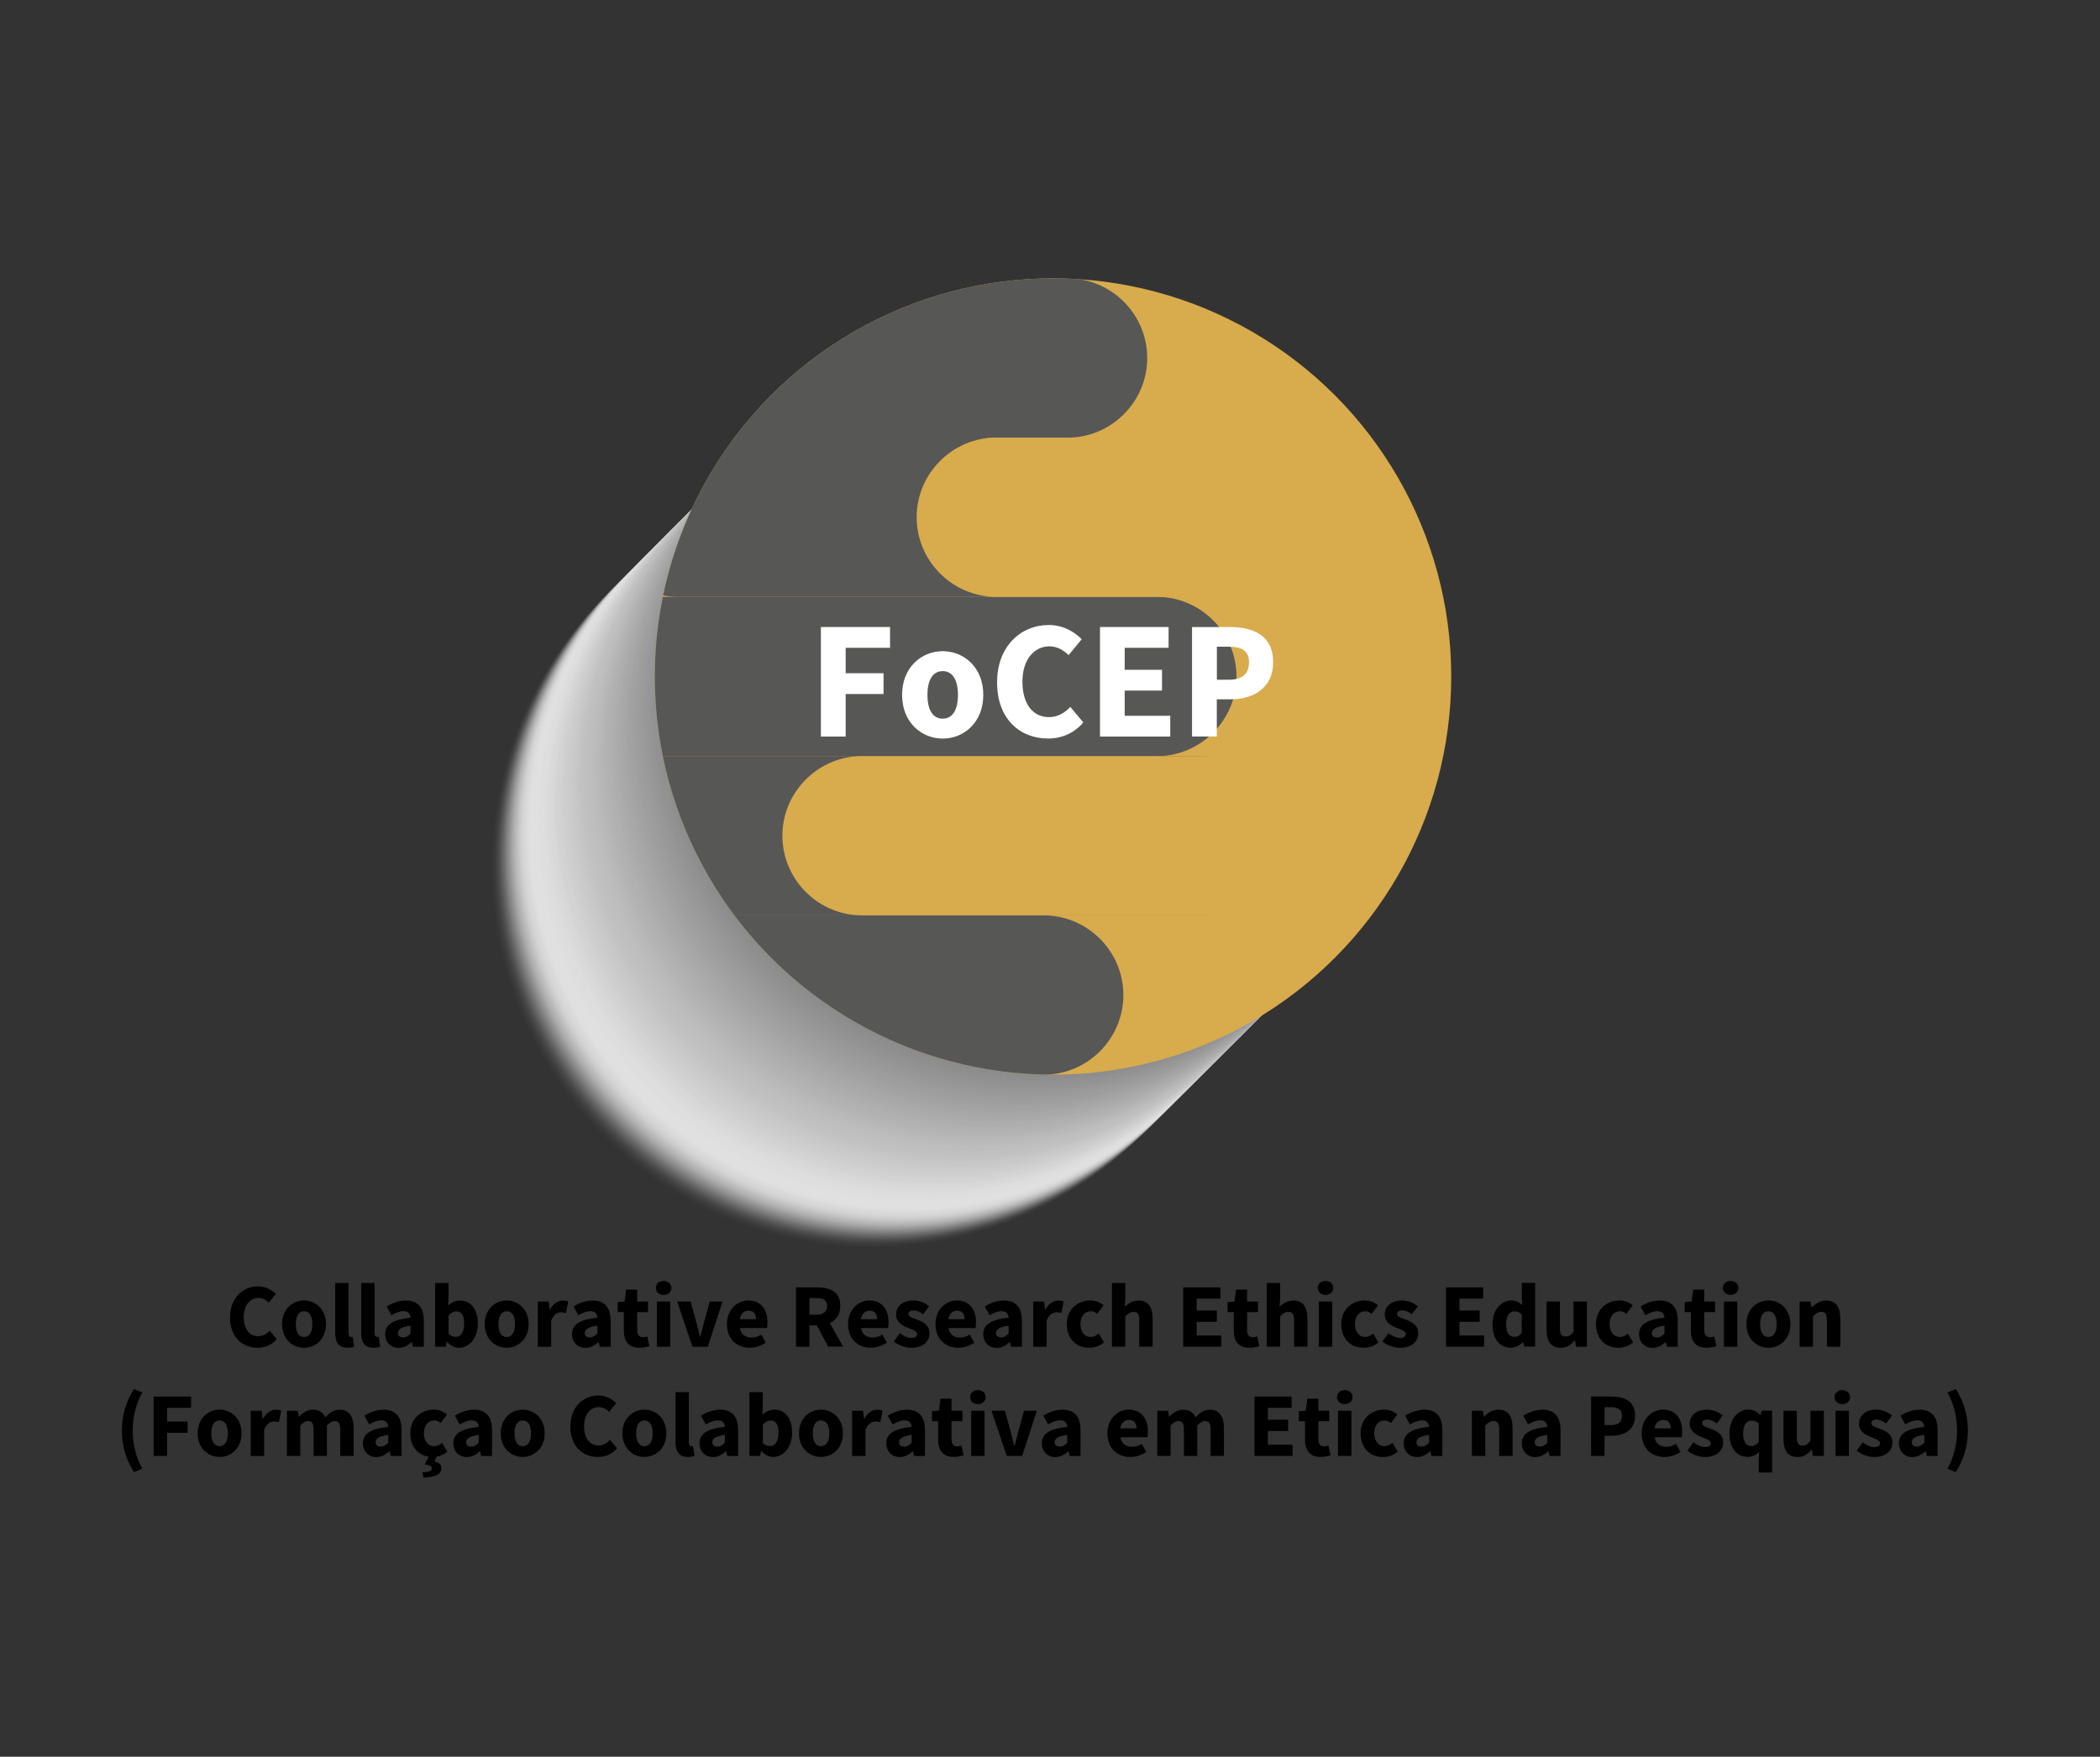 <?xml version="1.0" encoding="utf-8"?>
<!-- Generator: Adobe Illustrator 25.2.3, SVG Export Plug-In . SVG Version: 6.00 Build 0)  -->
<svg version="1.1" id="Layer_1" xmlns="http://www.w3.org/2000/svg" xmlns:xlink="http://www.w3.org/1999/xlink" x="0px" y="0px"
	 viewBox="0 0 300 251" style="enable-background:new 0 0 300 251;" xml:space="preserve">
<rect x="0" y="0" width="300" height="251" fill="#333333" stroke="none"/>
<style type="text/css">
	.st0{opacity:0;fill:#FFFFFF;}
	.st1{opacity:7.812500e-03;fill:#FEFEFE;}
	.st2{opacity:0.016;fill:#FDFDFD;}
	.st3{opacity:0.023;fill:#FCFCFC;}
	.st4{opacity:0.031;fill:#FBFBFB;}
	.st5{opacity:0.039;fill:#FAFAFA;}
	.st6{opacity:0.047;fill:#F9F9F9;}
	.st7{opacity:0.055;fill:#F8F8F8;}
	.st8{opacity:0.062;fill:#F7F7F7;}
	.st9{opacity:0.07;fill:#F6F6F6;}
	.st10{opacity:0.078;fill:#F5F5F5;}
	.st11{opacity:0.086;fill:#F4F4F4;}
	.st12{opacity:0.094;fill:#F3F3F3;}
	.st13{opacity:0.102;fill:#F2F2F2;}
	.st14{opacity:0.109;fill:#F1F1F1;}
	.st15{opacity:0.117;fill:#F0F0F0;}
	.st16{opacity:0.125;fill:#EFEFEF;}
	.st17{opacity:0.133;fill:#EEEEEE;}
	.st18{opacity:0.141;fill:#EDEDED;}
	.st19{opacity:0.148;fill:#ECECEC;}
	.st20{opacity:0.156;fill:#EBEBEB;}
	.st21{opacity:0.164;fill:#EAEAEA;}
	.st22{opacity:0.172;fill:#E9E9E9;}
	.st23{opacity:0.18;fill:#E8E8E8;}
	.st24{opacity:0.188;fill:#E7E7E7;}
	.st25{opacity:0.195;fill:#E6E6E6;}
	.st26{opacity:0.203;fill:#E5E5E5;}
	.st27{opacity:0.211;fill:#E4E4E4;}
	.st28{opacity:0.219;fill:#E3E3E3;}
	.st29{opacity:0.227;fill:#E2E2E2;}
	.st30{opacity:0.234;fill:#E1E1E1;}
	.st31{opacity:0.242;fill:#E0E0E0;}
	.st32{opacity:0.25;fill:#DFDFDF;}
	.st33{opacity:0.258;fill:#DEDEDE;}
	.st34{opacity:0.266;fill:#DDDDDD;}
	.st35{opacity:0.273;fill:#DCDCDC;}
	.st36{opacity:0.281;fill:#DBDBDB;}
	.st37{opacity:0.289;fill:#DADADA;}
	.st38{opacity:0.297;fill:#D9D9D9;}
	.st39{opacity:0.305;fill:#D8D8D8;}
	.st40{opacity:0.312;fill:#D7D7D7;}
	.st41{opacity:0.32;fill:#D6D6D6;}
	.st42{opacity:0.328;fill:#D5D5D5;}
	.st43{opacity:0.336;fill:#D4D4D4;}
	.st44{opacity:0.344;fill:#D3D3D3;}
	.st45{opacity:0.352;fill:#D2D2D2;}
	.st46{opacity:0.359;fill:#D1D1D1;}
	.st47{opacity:0.367;fill:#D0D0D0;}
	.st48{opacity:0.375;fill:#CFCFCF;}
	.st49{opacity:0.383;fill:#CECECE;}
	.st50{opacity:0.391;fill:#CDCDCD;}
	.st51{opacity:0.398;fill:#CCCCCC;}
	.st52{opacity:0.406;fill:#CBCBCB;}
	.st53{opacity:0.414;fill:#CACACA;}
	.st54{opacity:0.422;fill:#C9C9C9;}
	.st55{opacity:0.43;fill:#C8C8C8;}
	.st56{opacity:0.438;fill:#C7C7C7;}
	.st57{opacity:0.445;fill:#C6C6C6;}
	.st58{opacity:0.453;fill:#C5C5C5;}
	.st59{opacity:0.461;fill:#C4C4C4;}
	.st60{opacity:0.469;fill:#C3C3C3;}
	.st61{opacity:0.477;fill:#C2C2C2;}
	.st62{opacity:0.484;fill:#C1C1C1;}
	.st63{opacity:0.492;fill:#C0C0C0;}
	.st64{opacity:0.5;fill:#C0C0C0;}
	.st65{opacity:0.508;fill:#BFBFBF;}
	.st66{opacity:0.516;fill:#BEBEBE;}
	.st67{opacity:0.523;fill:#BDBDBD;}
	.st68{opacity:0.531;fill:#BCBCBC;}
	.st69{opacity:0.539;fill:#BBBBBB;}
	.st70{opacity:0.547;fill:#BABABA;}
	.st71{opacity:0.555;fill:#B9B9B9;}
	.st72{opacity:0.562;fill:#B8B8B8;}
	.st73{opacity:0.57;fill:#B7B7B7;}
	.st74{opacity:0.578;fill:#B6B6B6;}
	.st75{opacity:0.586;fill:#B5B5B5;}
	.st76{opacity:0.594;fill:#B4B4B4;}
	.st77{opacity:0.602;fill:#B3B3B3;}
	.st78{opacity:0.609;fill:#B2B2B2;}
	.st79{opacity:0.617;fill:#B1B1B1;}
	.st80{opacity:0.625;fill:#B0B0B0;}
	.st81{opacity:0.633;fill:#AFAFAF;}
	.st82{opacity:0.641;fill:#AEAEAE;}
	.st83{opacity:0.648;fill:#ADADAD;}
	.st84{opacity:0.656;fill:#ACACAC;}
	.st85{opacity:0.664;fill:#ABABAB;}
	.st86{opacity:0.672;fill:#AAAAAA;}
	.st87{opacity:0.68;fill:#A9A9A9;}
	.st88{opacity:0.688;fill:#A8A8A8;}
	.st89{opacity:0.695;fill:#A7A7A7;}
	.st90{opacity:0.703;fill:#A6A6A6;}
	.st91{opacity:0.711;fill:#A5A5A5;}
	.st92{opacity:0.719;fill:#A4A4A4;}
	.st93{opacity:0.727;fill:#A3A3A3;}
	.st94{opacity:0.734;fill:#A2A2A2;}
	.st95{opacity:0.742;fill:#A1A1A1;}
	.st96{opacity:0.75;fill:#A0A0A0;}
	.st97{opacity:0.758;fill:#9F9F9F;}
	.st98{opacity:0.766;fill:#9E9E9E;}
	.st99{opacity:0.773;fill:#9D9D9D;}
	.st100{opacity:0.781;fill:#9C9C9C;}
	.st101{opacity:0.789;fill:#9B9B9B;}
	.st102{opacity:0.797;fill:#9A9A9A;}
	.st103{opacity:0.805;fill:#999999;}
	.st104{opacity:0.812;fill:#989898;}
	.st105{opacity:0.82;fill:#979797;}
	.st106{opacity:0.828;fill:#969696;}
	.st107{opacity:0.836;fill:#959595;}
	.st108{opacity:0.844;fill:#949494;}
	.st109{opacity:0.852;fill:#939393;}
	.st110{opacity:0.859;fill:#929292;}
	.st111{opacity:0.867;fill:#919191;}
	.st112{opacity:0.875;fill:#909090;}
	.st113{opacity:0.883;fill:#8F8F8F;}
	.st114{opacity:0.891;fill:#8E8E8E;}
	.st115{opacity:0.898;fill:#8D8D8D;}
	.st116{opacity:0.906;fill:#8C8C8C;}
	.st117{opacity:0.914;fill:#8B8B8B;}
	.st118{opacity:0.922;fill:#8A8A8A;}
	.st119{opacity:0.93;fill:#898989;}
	.st120{opacity:0.938;fill:#888888;}
	.st121{opacity:0.945;fill:#878787;}
	.st122{opacity:0.953;fill:#868686;}
	.st123{opacity:0.961;fill:#858585;}
	.st124{opacity:0.969;fill:#848484;}
	.st125{opacity:0.977;fill:#838383;}
	.st126{opacity:0.984;fill:#828282;}
	.st127{opacity:0.992;fill:#818181;}
	.st128{fill:#808080;}
	.st129{clip-path:url(#SVGID_2_);fill:#575756;}
	.st130{fill:#33A9AC;}
	.st131{fill:#FFFFFF;}
	.st132{clip-path:url(#SVGID_4_);fill:#575756;}
	.st133{clip-path:url(#SVGID_6_);fill:#575756;}
	.st134{fill:#FFA646;}
	.st135{clip-path:url(#SVGID_8_);fill:#575756;}
	.st136{clip-path:url(#SVGID_10_);fill:#575756;}
	.st137{fill:#F86041;}
	.st138{clip-path:url(#SVGID_12_);fill:#575756;}
	.st139{fill:#982062;}
	.st140{clip-path:url(#SVGID_14_);fill:#575756;}
	.st141{fill:#343779;}
	.st142{clip-path:url(#SVGID_16_);fill:#575756;}
	.st143{fill:#0B75E0;}
	.st144{opacity:0.5;fill:#FFFFFF;}
	.st145{clip-path:url(#SVGID_18_);fill:#FFFFFF;}
	.st146{clip-path:url(#SVGID_20_);fill:#575756;}
	.st147{clip-path:url(#SVGID_22_);fill:#575756;}
	.st148{clip-path:url(#SVGID_24_);fill:#575756;}
	.st149{fill:#9EBB5F;}
	.st150{clip-path:url(#SVGID_26_);fill:#575756;}
	.st151{fill:#D8AB4C;}
	.st152{clip-path:url(#SVGID_28_);fill:#575756;}
	.st153{fill:#93278F;}
</style>
<g>
	<g>
		<path d="M32.86,188.23c0-2.81,1.86-4.44,4-4.44c1.1,0,1.98,0.52,2.55,1.1l-1.01,1.23c-0.43-0.4-0.88-0.67-1.5-0.67
			c-1.16,0-2.08,1.02-2.08,2.72c0,1.74,0.81,2.75,2.05,2.75c0.7,0,1.24-0.34,1.66-0.79l1.01,1.2c-0.7,0.82-1.64,1.24-2.74,1.24
			C34.65,192.57,32.86,191.08,32.86,188.23z"/>
		<path d="M40.29,189.19c0-2.14,1.51-3.38,3.14-3.38s3.14,1.24,3.14,3.38c0,2.14-1.51,3.38-3.14,3.38S40.29,191.33,40.29,189.19z
			 M44.62,189.19c0-1.12-0.39-1.84-1.18-1.84s-1.18,0.72-1.18,1.84s0.39,1.84,1.18,1.84S44.62,190.31,44.62,189.19z"/>
		<path d="M47.88,190.41v-7.1h1.91v7.18c0,0.41,0.19,0.54,0.35,0.54c0.07,0,0.13,0,0.23-0.03l0.23,1.41
			c-0.21,0.09-0.52,0.16-0.96,0.16C48.33,192.57,47.88,191.72,47.88,190.41z"/>
		<path d="M51.6,190.41v-7.1h1.91v7.18c0,0.41,0.19,0.54,0.35,0.54c0.07,0,0.13,0,0.23-0.03l0.23,1.41
			c-0.21,0.09-0.52,0.16-0.96,0.16C52.05,192.57,51.6,191.72,51.6,190.41z"/>
		<path d="M55.02,190.63c0-1.36,1.08-2.09,3.63-2.36c-0.04-0.56-0.32-0.93-1.02-0.93c-0.54,0-1.08,0.23-1.71,0.58l-0.68-1.25
			c0.82-0.5,1.74-0.85,2.75-0.85c1.65,0,2.56,0.94,2.56,2.92v3.69h-1.56l-0.14-0.66h-0.05c-0.54,0.48-1.15,0.82-1.88,0.82
			C55.77,192.57,55.02,191.71,55.02,190.63z M58.65,190.54v-1.13c-1.36,0.18-1.8,0.57-1.8,1.06c0,0.42,0.29,0.62,0.74,0.62
			C58.02,191.09,58.31,190.88,58.65,190.54z"/>
		<path d="M63.87,191.73h-0.05l-0.16,0.69h-1.5v-9.11h1.91v2.23l-0.05,0.99c0.49-0.44,1.1-0.71,1.71-0.71
			c1.56,0,2.53,1.29,2.53,3.27c0,2.22-1.32,3.49-2.71,3.49C64.98,192.57,64.38,192.28,63.87,191.73z M66.31,189.11
			c0-1.16-0.36-1.74-1.12-1.74c-0.39,0-0.74,0.18-1.11,0.58v2.65c0.34,0.3,0.71,0.41,1.03,0.41
			C65.78,191.01,66.31,190.45,66.31,189.11z"/>
		<path d="M69.24,189.19c0-2.14,1.51-3.38,3.14-3.38c1.63,0,3.14,1.24,3.14,3.38c0,2.14-1.51,3.38-3.14,3.38
			C70.75,192.57,69.24,191.33,69.24,189.19z M73.57,189.19c0-1.12-0.39-1.84-1.18-1.84c-0.79,0-1.18,0.72-1.18,1.84
			s0.39,1.84,1.18,1.84C73.18,191.03,73.57,190.31,73.57,189.19z"/>
		<path d="M76.83,185.97h1.56l0.14,1.13h0.05c0.47-0.86,1.17-1.28,1.83-1.28c0.37,0,0.58,0.05,0.77,0.13l-0.32,1.65
			c-0.23-0.06-0.42-0.1-0.7-0.1c-0.49,0-1.08,0.31-1.42,1.19v3.74h-1.91V185.97z"/>
		<path d="M81.71,190.63c0-1.36,1.08-2.09,3.63-2.36c-0.04-0.56-0.32-0.93-1.02-0.93c-0.54,0-1.08,0.23-1.71,0.58l-0.68-1.25
			c0.82-0.5,1.74-0.85,2.75-0.85c1.65,0,2.56,0.94,2.56,2.92v3.69h-1.56l-0.14-0.66h-0.05c-0.54,0.48-1.15,0.82-1.88,0.82
			C82.46,192.57,81.71,191.71,81.71,190.63z M85.34,190.54v-1.13c-1.36,0.18-1.8,0.57-1.8,1.06c0,0.42,0.29,0.62,0.74,0.62
			C84.71,191.09,85,190.88,85.34,190.54z"/>
		<path d="M89.12,190.07v-2.6h-0.88v-1.43l0.99-0.07l0.22-1.71h1.58v1.71h1.55v1.5h-1.55v2.58c0,0.73,0.33,1.02,0.83,1.02
			c0.21,0,0.44-0.06,0.61-0.12l0.3,1.39c-0.34,0.11-0.81,0.23-1.43,0.23C89.75,192.57,89.12,191.57,89.12,190.07z"/>
		<path d="M93.69,184.02c0-0.59,0.46-1,1.11-1c0.64,0,1.11,0.41,1.11,1c0,0.58-0.46,1-1.11,1C94.15,185.02,93.69,184.6,93.69,184.02
			z M93.84,185.97h1.91v6.45h-1.91V185.97z"/>
		<path d="M96.74,185.97h1.92l0.84,3.04c0.17,0.64,0.33,1.31,0.5,1.98h0.05c0.17-0.67,0.33-1.34,0.5-1.98l0.84-3.04h1.83l-2.1,6.45
			h-2.2L96.74,185.97z"/>
		<path d="M103.85,189.19c0-2.09,1.49-3.38,3.04-3.38c1.84,0,2.75,1.34,2.75,3.1c0,0.34-0.04,0.69-0.08,0.84h-3.86
			c0.17,0.94,0.81,1.36,1.67,1.36c0.49,0,0.93-0.15,1.39-0.42l0.63,1.15c-0.66,0.46-1.52,0.73-2.29,0.73
			C105.27,192.57,103.85,191.33,103.85,189.19z M108.01,188.49c0-0.71-0.31-1.22-1.07-1.22c-0.6,0-1.13,0.41-1.26,1.22H108.01z"/>
		<path d="M113.72,183.94h3.05c1.8,0,3.27,0.62,3.27,2.64c0,1.95-1.47,2.79-3.27,2.79h-1.14v3.05h-1.92V183.94z M116.61,187.85
			c1.01,0,1.55-0.43,1.55-1.26c0-0.84-0.54-1.12-1.55-1.12h-0.98v2.38H116.61z M116.42,188.86l1.33-1.23l2.7,4.78h-2.14
			L116.42,188.86z"/>
		<path d="M121.15,189.19c0-2.09,1.49-3.38,3.04-3.38c1.84,0,2.75,1.34,2.75,3.1c0,0.34-0.04,0.69-0.08,0.84H123
			c0.17,0.94,0.81,1.36,1.67,1.36c0.49,0,0.93-0.15,1.39-0.42l0.63,1.15c-0.66,0.46-1.52,0.73-2.29,0.73
			C122.58,192.57,121.15,191.33,121.15,189.19z M125.31,188.49c0-0.71-0.31-1.22-1.07-1.22c-0.6,0-1.13,0.41-1.26,1.22H125.31z"/>
		<path d="M127.69,191.67l0.86-1.19c0.58,0.44,1.12,0.68,1.66,0.68c0.57,0,0.81-0.22,0.81-0.55c0-0.42-0.64-0.62-1.3-0.88
			c-0.79-0.31-1.71-0.83-1.71-1.9c0-1.2,0.98-2.02,2.46-2.02c0.99,0,1.72,0.4,2.27,0.82l-0.86,1.15c-0.46-0.33-0.91-0.55-1.36-0.55
			c-0.49,0-0.74,0.19-0.74,0.52c0,0.41,0.6,0.57,1.27,0.81c0.82,0.3,1.74,0.76,1.74,1.94c0,1.17-0.92,2.08-2.65,2.08
			C129.32,192.57,128.34,192.2,127.69,191.67z"/>
		<path d="M133.64,189.19c0-2.09,1.49-3.38,3.04-3.38c1.84,0,2.75,1.34,2.75,3.1c0,0.34-0.04,0.69-0.08,0.84h-3.86
			c0.17,0.94,0.81,1.36,1.67,1.36c0.49,0,0.93-0.15,1.39-0.42l0.63,1.15c-0.66,0.46-1.52,0.73-2.29,0.73
			C135.07,192.57,133.64,191.33,133.64,189.19z M137.8,188.49c0-0.71-0.31-1.22-1.07-1.22c-0.6,0-1.12,0.41-1.25,1.22H137.8z"/>
		<path d="M140.46,190.63c0-1.36,1.08-2.09,3.63-2.36c-0.04-0.56-0.32-0.93-1.02-0.93c-0.54,0-1.08,0.23-1.71,0.58l-0.68-1.25
			c0.82-0.5,1.74-0.85,2.75-0.85c1.65,0,2.56,0.94,2.56,2.92v3.69h-1.56l-0.14-0.66h-0.05c-0.54,0.48-1.15,0.82-1.88,0.82
			C141.2,192.57,140.46,191.71,140.46,190.63z M144.09,190.54v-1.13c-1.36,0.18-1.8,0.57-1.8,1.06c0,0.42,0.29,0.62,0.74,0.62
			C143.46,191.09,143.75,190.88,144.09,190.54z"/>
		<path d="M147.6,185.97h1.56l0.14,1.13h0.05c0.47-0.86,1.17-1.28,1.83-1.28c0.37,0,0.58,0.05,0.77,0.13l-0.32,1.65
			c-0.23-0.06-0.42-0.1-0.7-0.1c-0.49,0-1.08,0.31-1.42,1.19v3.74h-1.91V185.97z"/>
		<path d="M152.4,189.19c0-2.14,1.58-3.38,3.36-3.38c0.79,0,1.4,0.28,1.88,0.69l-0.9,1.23c-0.31-0.26-0.57-0.38-0.88-0.38
			c-0.92,0-1.51,0.72-1.51,1.84s0.62,1.84,1.45,1.84c0.42,0,0.83-0.21,1.16-0.48l0.75,1.25c-0.63,0.55-1.43,0.77-2.13,0.77
			C153.79,192.57,152.4,191.33,152.4,189.19z"/>
		<path d="M158.85,183.31h1.91v2.23l-0.09,1.17c0.48-0.44,1.11-0.89,1.99-0.89c1.4,0,2,0.99,2,2.6v4h-1.91v-3.76
			c0-0.93-0.25-1.22-0.8-1.22c-0.48,0-0.77,0.22-1.19,0.63v4.35h-1.91V183.31z"/>
		<path d="M169.03,183.94h5.31v1.61h-3.39v1.7h2.89v1.61h-2.89v1.95h3.52v1.61h-5.44V183.94z"/>
		<path d="M176.25,190.07v-2.6h-0.88v-1.43l0.99-0.07l0.22-1.71h1.58v1.71h1.55v1.5h-1.55v2.58c0,0.73,0.33,1.02,0.83,1.02
			c0.21,0,0.44-0.06,0.61-0.12l0.3,1.39c-0.34,0.11-0.81,0.23-1.43,0.23C176.89,192.57,176.25,191.57,176.25,190.07z"/>
		<path d="M180.97,183.31h1.91v2.23l-0.09,1.17c0.48-0.44,1.11-0.89,1.99-0.89c1.4,0,2,0.99,2,2.6v4h-1.91v-3.76
			c0-0.93-0.25-1.22-0.8-1.22c-0.48,0-0.77,0.22-1.19,0.63v4.35h-1.91V183.31z"/>
		<path d="M188.25,184.02c0-0.59,0.47-1,1.11-1s1.11,0.41,1.11,1c0,0.58-0.47,1-1.11,1S188.25,184.6,188.25,184.02z M188.4,185.97
			h1.91v6.45h-1.91V185.97z"/>
		<path d="M191.61,189.19c0-2.14,1.58-3.38,3.36-3.38c0.79,0,1.4,0.28,1.88,0.69l-0.9,1.23c-0.31-0.26-0.57-0.38-0.88-0.38
			c-0.92,0-1.51,0.72-1.51,1.84s0.61,1.84,1.45,1.84c0.42,0,0.83-0.21,1.16-0.48l0.75,1.25c-0.63,0.55-1.43,0.77-2.13,0.77
			C193,192.57,191.61,191.33,191.61,189.19z"/>
		<path d="M197.49,191.67l0.86-1.19c0.58,0.44,1.12,0.68,1.66,0.68c0.57,0,0.82-0.22,0.82-0.55c0-0.42-0.64-0.62-1.3-0.88
			c-0.79-0.31-1.71-0.83-1.71-1.9c0-1.2,0.98-2.02,2.46-2.02c0.99,0,1.72,0.4,2.27,0.82l-0.86,1.15c-0.46-0.33-0.91-0.55-1.36-0.55
			c-0.49,0-0.74,0.19-0.74,0.52c0,0.41,0.6,0.57,1.27,0.81c0.82,0.3,1.74,0.76,1.74,1.94c0,1.17-0.92,2.08-2.65,2.08
			C199.11,192.57,198.14,192.2,197.49,191.67z"/>
		<path d="M206.57,183.94h5.31v1.61h-3.39v1.7h2.89v1.61h-2.89v1.95h3.52v1.61h-5.44V183.94z"/>
		<path d="M213.21,189.19c0-2.11,1.32-3.38,2.68-3.38c0.71,0,1.15,0.26,1.58,0.67l-0.07-0.98v-2.2h1.91v9.11h-1.56l-0.14-0.64h-0.05
			c-0.46,0.46-1.09,0.8-1.72,0.8C214.24,192.57,213.21,191.3,213.21,189.19z M217.39,190.43v-2.65c-0.34-0.3-0.72-0.41-1.07-0.41
			c-0.62,0-1.16,0.57-1.16,1.8c0,1.27,0.44,1.84,1.18,1.84C216.75,191.01,217.08,190.85,217.39,190.43z"/>
		<path d="M220.93,189.97v-4h1.91v3.76c0,0.93,0.25,1.22,0.8,1.22c0.48,0,0.77-0.2,1.15-0.71v-4.27h1.91v6.45h-1.56l-0.14-0.89
			h-0.05c-0.54,0.64-1.15,1.05-2.03,1.05C221.53,192.57,220.93,191.58,220.93,189.97z"/>
		<path d="M228,189.19c0-2.14,1.58-3.38,3.36-3.38c0.79,0,1.4,0.28,1.88,0.69l-0.9,1.23c-0.31-0.26-0.57-0.38-0.88-0.38
			c-0.92,0-1.51,0.72-1.51,1.84s0.61,1.84,1.45,1.84c0.42,0,0.83-0.21,1.16-0.48l0.75,1.25c-0.63,0.55-1.43,0.77-2.13,0.77
			C229.39,192.57,228,191.33,228,189.19z"/>
		<path d="M234.15,190.63c0-1.36,1.08-2.09,3.63-2.36c-0.04-0.56-0.32-0.93-1.02-0.93c-0.54,0-1.08,0.23-1.71,0.58l-0.68-1.25
			c0.82-0.5,1.74-0.85,2.75-0.85c1.65,0,2.56,0.94,2.56,2.92v3.69h-1.56l-0.14-0.66h-0.05c-0.54,0.48-1.15,0.82-1.88,0.82
			C234.89,192.57,234.15,191.71,234.15,190.63z M237.78,190.54v-1.13c-1.36,0.18-1.8,0.57-1.8,1.06c0,0.42,0.29,0.62,0.74,0.62
			C237.15,191.09,237.44,190.88,237.78,190.54z"/>
		<path d="M241.55,190.07v-2.6h-0.88v-1.43l0.99-0.07l0.22-1.71h1.58v1.71h1.55v1.5h-1.55v2.58c0,0.73,0.33,1.02,0.83,1.02
			c0.21,0,0.44-0.06,0.61-0.12l0.3,1.39c-0.34,0.11-0.81,0.23-1.43,0.23C242.19,192.57,241.55,191.57,241.55,190.07z"/>
		<path d="M246.12,184.02c0-0.59,0.47-1,1.11-1s1.11,0.41,1.11,1c0,0.58-0.47,1-1.11,1S246.12,184.6,246.12,184.02z M246.27,185.97
			h1.91v6.45h-1.91V185.97z"/>
		<path d="M249.49,189.19c0-2.14,1.51-3.38,3.14-3.38s3.14,1.24,3.14,3.38c0,2.14-1.51,3.38-3.14,3.38S249.49,191.33,249.49,189.19z
			 M253.81,189.19c0-1.12-0.39-1.84-1.18-1.84c-0.79,0-1.18,0.72-1.18,1.84s0.39,1.84,1.18,1.84
			C253.42,191.03,253.81,190.31,253.81,189.19z"/>
		<path d="M257.08,185.97h1.56l0.14,0.82h0.05c0.54-0.52,1.19-0.97,2.07-0.97c1.4,0,2,0.99,2,2.6v4h-1.91v-3.76
			c0-0.93-0.25-1.22-0.8-1.22c-0.48,0-0.77,0.22-1.19,0.63v4.35h-1.91V185.97z"/>
		<path d="M17.41,204.4c0-2.29,0.63-4.16,1.72-5.94l1.2,0.5c-0.95,1.68-1.37,3.6-1.37,5.44s0.42,3.76,1.37,5.44l-1.2,0.5
			C18.04,208.56,17.41,206.69,17.41,204.4z"/>
		<path d="M21.95,199.54h5.35v1.61h-3.43v1.96h2.93v1.61h-2.93v3.3h-1.92V199.54z"/>
		<path d="M28.23,204.79c0-2.14,1.51-3.38,3.14-3.38c1.63,0,3.14,1.24,3.14,3.38c0,2.14-1.51,3.38-3.14,3.38
			C29.74,208.17,28.23,206.93,28.23,204.79z M32.55,204.79c0-1.12-0.39-1.84-1.18-1.84c-0.79,0-1.18,0.72-1.18,1.84
			s0.39,1.84,1.18,1.84C32.16,206.63,32.55,205.91,32.55,204.79z"/>
		<path d="M35.82,201.57h1.56l0.14,1.13h0.05c0.47-0.86,1.17-1.28,1.83-1.28c0.37,0,0.58,0.05,0.77,0.13l-0.32,1.65
			c-0.23-0.06-0.42-0.1-0.7-0.1c-0.49,0-1.08,0.31-1.42,1.19v3.74h-1.91V201.57z"/>
		<path d="M40.99,201.57h1.56l0.14,0.83h0.05c0.53-0.53,1.11-0.98,1.96-0.98c0.91,0,1.45,0.39,1.78,1.08
			c0.57-0.59,1.17-1.08,2.02-1.08c1.39,0,2.02,0.99,2.02,2.6v4H48.6v-3.76c0-0.93-0.25-1.22-0.8-1.22c-0.32,0-0.69,0.2-1.1,0.63
			v4.35H44.8v-3.76c0-0.93-0.25-1.22-0.8-1.22c-0.32,0-0.69,0.2-1.1,0.63v4.35h-1.91V201.57z"/>
		<path d="M51.84,206.23c0-1.36,1.08-2.09,3.63-2.36c-0.04-0.56-0.32-0.93-1.02-0.93c-0.54,0-1.08,0.23-1.71,0.58l-0.68-1.25
			c0.82-0.5,1.74-0.85,2.75-0.85c1.65,0,2.56,0.94,2.56,2.92v3.69h-1.56l-0.14-0.66h-0.05c-0.54,0.48-1.15,0.82-1.88,0.82
			C52.58,208.17,51.84,207.31,51.84,206.23z M55.47,206.14v-1.13c-1.36,0.18-1.8,0.57-1.8,1.06c0,0.42,0.29,0.62,0.74,0.62
			C54.84,206.69,55.13,206.48,55.47,206.14z"/>
		<path d="M58.61,204.79c0-2.14,1.58-3.38,3.36-3.38c0.79,0,1.4,0.28,1.88,0.69l-0.9,1.23c-0.31-0.26-0.57-0.38-0.88-0.38
			c-0.92,0-1.51,0.72-1.51,1.84s0.61,1.84,1.44,1.84c0.42,0,0.83-0.21,1.16-0.47l0.75,1.25c-0.63,0.55-1.43,0.77-2.13,0.77
			C60,208.17,58.61,206.93,58.61,204.79z M60.35,210.36c1.02-0.06,1.33-0.21,1.33-0.57c0-0.26-0.21-0.44-0.99-0.55l0.63-1.27h1.11
			l-0.37,0.84c0.65,0.15,1,0.43,1,0.97c0,0.89-0.95,1.29-2.57,1.34L60.35,210.36z"/>
		<path d="M64.76,206.23c0-1.36,1.08-2.09,3.63-2.36c-0.04-0.56-0.32-0.93-1.02-0.93c-0.54,0-1.08,0.23-1.71,0.58l-0.68-1.25
			c0.82-0.5,1.74-0.85,2.75-0.85c1.65,0,2.56,0.94,2.56,2.92v3.69h-1.56l-0.14-0.66h-0.05c-0.54,0.48-1.15,0.82-1.88,0.82
			C65.5,208.17,64.76,207.31,64.76,206.23z M68.39,206.14v-1.13c-1.36,0.18-1.8,0.57-1.8,1.06c0,0.42,0.29,0.62,0.74,0.62
			C67.76,206.69,68.05,206.48,68.39,206.14z"/>
		<path d="M71.53,204.79c0-2.14,1.51-3.38,3.14-3.38c1.63,0,3.14,1.24,3.14,3.38c0,2.14-1.51,3.38-3.14,3.38
			C73.04,208.17,71.53,206.93,71.53,204.79z M75.86,204.79c0-1.12-0.39-1.84-1.18-1.84c-0.79,0-1.18,0.72-1.18,1.84
			s0.39,1.84,1.18,1.84C75.46,206.63,75.86,205.91,75.86,204.79z"/>
		<path d="M81.48,203.83c0-2.81,1.86-4.44,4-4.44c1.09,0,1.98,0.52,2.55,1.1l-1.01,1.23c-0.42-0.4-0.88-0.67-1.5-0.67
			c-1.16,0-2.08,1.02-2.08,2.72c0,1.74,0.81,2.75,2.05,2.75c0.7,0,1.24-0.34,1.66-0.79l1.01,1.2c-0.7,0.82-1.64,1.24-2.74,1.24
			C83.27,208.17,81.48,206.68,81.48,203.83z"/>
		<path d="M88.91,204.79c0-2.14,1.51-3.38,3.14-3.38s3.14,1.24,3.14,3.38c0,2.14-1.51,3.38-3.14,3.38S88.91,206.93,88.91,204.79z
			 M93.24,204.79c0-1.12-0.39-1.84-1.18-1.84s-1.18,0.72-1.18,1.84s0.39,1.84,1.18,1.84S93.24,205.91,93.24,204.79z"/>
		<path d="M96.5,206.01v-7.1h1.91v7.18c0,0.41,0.19,0.54,0.35,0.54c0.07,0,0.13,0,0.23-0.03l0.23,1.41
			c-0.21,0.09-0.52,0.16-0.96,0.16C96.95,208.17,96.5,207.32,96.5,206.01z"/>
		<path d="M99.92,206.23c0-1.36,1.08-2.09,3.63-2.36c-0.04-0.56-0.32-0.93-1.02-0.93c-0.54,0-1.08,0.23-1.71,0.58l-0.68-1.25
			c0.82-0.5,1.74-0.85,2.75-0.85c1.65,0,2.56,0.94,2.56,2.92v3.69h-1.56l-0.14-0.66h-0.05c-0.54,0.48-1.15,0.82-1.88,0.82
			C100.67,208.17,99.92,207.31,99.92,206.23z M103.56,206.14v-1.13c-1.36,0.18-1.8,0.57-1.8,1.06c0,0.42,0.29,0.62,0.74,0.62
			C102.93,206.69,103.22,206.48,103.56,206.14z"/>
		<path d="M108.77,207.33h-0.05l-0.16,0.69h-1.5v-9.11h1.91v2.22l-0.05,0.99c0.49-0.44,1.1-0.71,1.71-0.71
			c1.56,0,2.53,1.29,2.53,3.27c0,2.22-1.32,3.49-2.71,3.49C109.88,208.17,109.28,207.88,108.77,207.33z M111.21,204.71
			c0-1.16-0.36-1.74-1.12-1.74c-0.39,0-0.74,0.18-1.11,0.58v2.65c0.34,0.3,0.71,0.41,1.03,0.41
			C110.68,206.61,111.21,206.04,111.21,204.71z"/>
		<path d="M114.14,204.79c0-2.14,1.51-3.38,3.14-3.38c1.63,0,3.14,1.24,3.14,3.38c0,2.14-1.51,3.38-3.14,3.38
			C115.65,208.17,114.14,206.93,114.14,204.79z M118.47,204.79c0-1.12-0.39-1.84-1.18-1.84c-0.79,0-1.18,0.72-1.18,1.84
			s0.39,1.84,1.18,1.84C118.08,206.63,118.47,205.91,118.47,204.79z"/>
		<path d="M121.73,201.57h1.56l0.14,1.13h0.05c0.47-0.86,1.17-1.28,1.83-1.28c0.37,0,0.58,0.05,0.77,0.13l-0.32,1.65
			c-0.23-0.06-0.42-0.1-0.7-0.1c-0.49,0-1.08,0.31-1.42,1.19v3.74h-1.91V201.57z"/>
		<path d="M126.61,206.23c0-1.36,1.08-2.09,3.63-2.36c-0.04-0.56-0.32-0.93-1.02-0.93c-0.54,0-1.08,0.23-1.71,0.58l-0.68-1.25
			c0.82-0.5,1.74-0.85,2.75-0.85c1.65,0,2.56,0.94,2.56,2.92v3.69h-1.56l-0.14-0.66h-0.05c-0.54,0.48-1.15,0.82-1.88,0.82
			C127.36,208.17,126.61,207.31,126.61,206.23z M130.24,206.14v-1.13c-1.36,0.18-1.8,0.57-1.8,1.06c0,0.42,0.29,0.62,0.74,0.62
			C129.61,206.69,129.9,206.48,130.24,206.14z"/>
		<path d="M134.02,205.67v-2.61h-0.88v-1.43l0.99-0.07l0.22-1.71h1.58v1.71h1.55v1.5h-1.55v2.58c0,0.73,0.33,1.02,0.83,1.02
			c0.21,0,0.44-0.06,0.61-0.12l0.3,1.39c-0.34,0.11-0.81,0.23-1.43,0.23C134.65,208.17,134.02,207.17,134.02,205.67z"/>
		<path d="M138.59,199.62c0-0.59,0.46-1,1.11-1c0.64,0,1.11,0.41,1.11,1c0,0.58-0.46,1-1.11,1
			C139.05,200.62,138.59,200.21,138.59,199.62z M138.74,201.57h1.91v6.45h-1.91V201.57z"/>
		<path d="M141.64,201.57h1.92l0.84,3.04c0.17,0.64,0.33,1.31,0.5,1.98h0.05c0.17-0.67,0.33-1.34,0.5-1.98l0.84-3.04h1.83l-2.1,6.45
			h-2.2L141.64,201.57z"/>
		<path d="M148.83,206.23c0-1.36,1.08-2.09,3.63-2.36c-0.04-0.56-0.32-0.93-1.02-0.93c-0.54,0-1.08,0.23-1.71,0.58l-0.68-1.25
			c0.82-0.5,1.74-0.85,2.75-0.85c1.65,0,2.56,0.94,2.56,2.92v3.69h-1.56l-0.14-0.66h-0.05c-0.54,0.48-1.15,0.82-1.88,0.82
			C149.58,208.17,148.83,207.31,148.83,206.23z M152.46,206.14v-1.13c-1.36,0.18-1.8,0.57-1.8,1.06c0,0.42,0.29,0.62,0.74,0.62
			C151.83,206.69,152.12,206.48,152.46,206.14z"/>
		<path d="M158.2,204.79c0-2.09,1.49-3.38,3.04-3.38c1.84,0,2.75,1.33,2.75,3.1c0,0.34-0.04,0.69-0.08,0.84h-3.86
			c0.17,0.94,0.81,1.37,1.67,1.37c0.49,0,0.93-0.15,1.4-0.42l0.63,1.15c-0.66,0.46-1.52,0.73-2.29,0.73
			C159.63,208.17,158.2,206.93,158.2,204.79z M162.36,204.09c0-0.71-0.31-1.22-1.07-1.22c-0.6,0-1.12,0.41-1.26,1.22H162.36z"/>
		<path d="M165.31,201.57h1.56l0.14,0.83h0.05c0.53-0.53,1.11-0.98,1.96-0.98c0.91,0,1.45,0.39,1.78,1.08
			c0.57-0.59,1.17-1.08,2.03-1.08c1.39,0,2.02,0.99,2.02,2.6v4h-1.91v-3.76c0-0.93-0.25-1.22-0.8-1.22c-0.32,0-0.69,0.2-1.1,0.63
			v4.35h-1.91v-3.76c0-0.93-0.25-1.22-0.8-1.22c-0.32,0-0.69,0.2-1.1,0.63v4.35h-1.91V201.57z"/>
		<path d="M179.21,199.54h5.31v1.61h-3.39v1.7h2.89v1.61h-2.89v1.95h3.52v1.61h-5.44V199.54z"/>
		<path d="M186.43,205.67v-2.61h-0.88v-1.43l0.99-0.07l0.22-1.71h1.58v1.71h1.55v1.5h-1.55v2.58c0,0.73,0.33,1.02,0.83,1.02
			c0.21,0,0.44-0.06,0.61-0.12l0.3,1.39c-0.34,0.11-0.81,0.23-1.43,0.23C187.07,208.17,186.43,207.17,186.43,205.67z"/>
		<path d="M191,199.62c0-0.59,0.47-1,1.11-1s1.11,0.41,1.11,1c0,0.58-0.47,1-1.11,1S191,200.21,191,199.62z M191.15,201.57h1.91
			v6.45h-1.91V201.57z"/>
		<path d="M194.37,204.79c0-2.14,1.58-3.38,3.36-3.38c0.79,0,1.4,0.28,1.88,0.69l-0.9,1.23c-0.31-0.26-0.57-0.38-0.88-0.38
			c-0.92,0-1.51,0.72-1.51,1.84s0.61,1.84,1.45,1.84c0.42,0,0.83-0.21,1.16-0.47l0.75,1.25c-0.63,0.55-1.43,0.77-2.13,0.77
			C195.76,208.17,194.37,206.93,194.37,204.79z"/>
		<path d="M200.52,206.23c0-1.36,1.08-2.09,3.63-2.36c-0.04-0.56-0.32-0.93-1.02-0.93c-0.54,0-1.08,0.23-1.71,0.58l-0.68-1.25
			c0.82-0.5,1.74-0.85,2.75-0.85c1.65,0,2.56,0.94,2.56,2.92v3.69h-1.56l-0.14-0.66h-0.05c-0.54,0.48-1.15,0.82-1.88,0.82
			C201.26,208.17,200.52,207.31,200.52,206.23z M204.15,206.14v-1.13c-1.36,0.18-1.8,0.57-1.8,1.06c0,0.42,0.29,0.62,0.74,0.62
			C203.52,206.69,203.81,206.48,204.15,206.14z"/>
		<path d="M210.26,201.57h1.56l0.14,0.82h0.05c0.54-0.52,1.19-0.97,2.07-0.97c1.4,0,2,0.99,2,2.6v4h-1.91v-3.76
			c0-0.93-0.25-1.22-0.8-1.22c-0.48,0-0.77,0.22-1.19,0.63v4.35h-1.91V201.57z"/>
		<path d="M217.4,206.23c0-1.36,1.08-2.09,3.63-2.36c-0.04-0.56-0.32-0.93-1.02-0.93c-0.54,0-1.08,0.23-1.71,0.58l-0.68-1.25
			c0.82-0.5,1.74-0.85,2.75-0.85c1.65,0,2.56,0.94,2.56,2.92v3.69h-1.56l-0.14-0.66h-0.05c-0.54,0.48-1.15,0.82-1.88,0.82
			C218.15,208.17,217.4,207.31,217.4,206.23z M221.04,206.14v-1.13c-1.36,0.18-1.8,0.57-1.8,1.06c0,0.42,0.29,0.62,0.74,0.62
			C220.41,206.69,220.7,206.48,221.04,206.14z"/>
		<path d="M227.31,199.54h2.91c1.86,0,3.37,0.67,3.37,2.73c0,1.99-1.52,2.87-3.32,2.87h-1.05v2.88h-1.92V199.54z M230.16,203.62
			c1.05,0,1.55-0.47,1.55-1.35c0-0.89-0.57-1.21-1.6-1.21h-0.88v2.56H230.16z"/>
		<path d="M234.52,204.79c0-2.09,1.49-3.38,3.04-3.38c1.84,0,2.75,1.33,2.75,3.1c0,0.34-0.04,0.69-0.08,0.84h-3.86
			c0.17,0.94,0.81,1.37,1.67,1.37c0.49,0,0.93-0.15,1.4-0.42l0.63,1.15c-0.66,0.46-1.52,0.73-2.29,0.73
			C235.95,208.17,234.52,206.93,234.52,204.79z M238.68,204.09c0-0.71-0.31-1.22-1.07-1.22c-0.6,0-1.12,0.41-1.26,1.22H238.68z"/>
		<path d="M241.06,207.27l0.86-1.19c0.58,0.44,1.12,0.68,1.66,0.68c0.57,0,0.82-0.22,0.82-0.55c0-0.42-0.64-0.62-1.3-0.88
			c-0.79-0.31-1.71-0.83-1.71-1.9c0-1.2,0.98-2.02,2.46-2.02c0.99,0,1.72,0.4,2.27,0.82l-0.86,1.15c-0.46-0.33-0.91-0.55-1.36-0.55
			c-0.49,0-0.74,0.19-0.74,0.52c0,0.41,0.6,0.57,1.27,0.81c0.82,0.3,1.74,0.76,1.74,1.94c0,1.17-0.92,2.08-2.65,2.08
			C242.69,208.17,241.71,207.8,241.06,207.27z"/>
		<path d="M251.25,208.44l0.07-0.99c-0.42,0.42-1.04,0.71-1.62,0.71c-1.6,0-2.64-1.27-2.64-3.38c0-2.11,1.32-3.38,2.68-3.38
			c0.7,0,1.21,0.24,1.72,0.79h0.05l0.16-0.64h1.49v8.84h-1.91V208.44z M251.25,206.03v-2.65c-0.34-0.3-0.72-0.41-1.07-0.41
			c-0.62,0-1.16,0.57-1.16,1.8c0,1.27,0.44,1.84,1.18,1.84C250.6,206.61,250.93,206.45,251.25,206.03z"/>
		<path d="M254.78,205.57v-4h1.91v3.76c0,0.93,0.25,1.22,0.8,1.22c0.48,0,0.77-0.2,1.15-0.71v-4.27h1.91v6.45h-1.56l-0.14-0.89
			h-0.05c-0.54,0.64-1.15,1.05-2.03,1.05C255.38,208.17,254.78,207.18,254.78,205.57z"/>
		<path d="M262.08,199.62c0-0.59,0.47-1,1.11-1s1.11,0.41,1.11,1c0,0.58-0.47,1-1.11,1S262.08,200.21,262.08,199.62z M262.22,201.57
			h1.91v6.45h-1.91V201.57z"/>
		<path d="M265.24,207.27l0.86-1.19c0.58,0.44,1.12,0.68,1.66,0.68c0.57,0,0.82-0.22,0.82-0.55c0-0.42-0.64-0.62-1.3-0.88
			c-0.79-0.31-1.71-0.83-1.71-1.9c0-1.2,0.98-2.02,2.46-2.02c0.99,0,1.72,0.4,2.27,0.82l-0.86,1.15c-0.46-0.33-0.91-0.55-1.36-0.55
			c-0.49,0-0.74,0.19-0.74,0.52c0,0.41,0.6,0.57,1.27,0.81c0.82,0.3,1.74,0.76,1.74,1.94c0,1.17-0.92,2.08-2.65,2.08
			C266.87,208.17,265.89,207.8,265.24,207.27z"/>
		<path d="M271.27,206.23c0-1.36,1.08-2.09,3.63-2.36c-0.04-0.56-0.32-0.93-1.02-0.93c-0.54,0-1.08,0.23-1.71,0.58l-0.68-1.25
			c0.82-0.5,1.74-0.85,2.75-0.85c1.65,0,2.56,0.94,2.56,2.92v3.69h-1.56l-0.14-0.66h-0.05c-0.54,0.48-1.15,0.82-1.88,0.82
			C272.02,208.17,271.27,207.31,271.27,206.23z M274.91,206.14v-1.13c-1.36,0.18-1.8,0.57-1.8,1.06c0,0.42,0.29,0.62,0.74,0.62
			C274.28,206.69,274.57,206.48,274.91,206.14z"/>
		<path d="M278.21,209.84c0.95-1.68,1.37-3.6,1.37-5.44s-0.42-3.76-1.37-5.44l1.2-0.5c1.09,1.78,1.72,3.65,1.72,5.94
			s-0.63,4.16-1.72,5.94L278.21,209.84z"/>
	</g>
</g>
<g>
	<circle class="st0" cx="124.3" cy="124.16" r="54.34"/>
	<circle class="st1" cx="124.51" cy="123.95" r="54.34"/>
	<circle class="st2" cx="124.72" cy="123.74" r="54.34"/>
	<circle class="st3" cx="124.94" cy="123.52" r="54.34"/>
	<circle class="st4" cx="125.15" cy="123.31" r="54.34"/>
	<circle class="st5" cx="125.36" cy="123.1" r="54.34"/>
	<circle class="st6" cx="125.58" cy="122.88" r="54.34"/>
	<circle class="st7" cx="125.79" cy="122.67" r="54.34"/>
	<circle class="st8" cx="126" cy="122.46" r="54.34"/>
	<circle class="st9" cx="126.22" cy="122.24" r="54.34"/>
	<circle class="st10" cx="126.43" cy="122.03" r="54.34"/>
	<circle class="st11" cx="126.64" cy="121.82" r="54.34"/>
	<circle class="st12" cx="126.86" cy="121.6" r="54.34"/>
	<circle class="st13" cx="127.07" cy="121.39" r="54.34"/>
	<circle class="st14" cx="127.28" cy="121.18" r="54.34"/>
	<circle class="st15" cx="127.5" cy="120.96" r="54.34"/>
	<circle class="st16" cx="127.71" cy="120.75" r="54.34"/>
	<circle class="st17" cx="127.92" cy="120.54" r="54.34"/>
	<circle class="st18" cx="128.14" cy="120.32" r="54.34"/>
	<circle class="st19" cx="128.35" cy="120.11" r="54.34"/>
	<circle class="st20" cx="128.56" cy="119.9" r="54.34"/>
	<circle class="st21" cx="128.78" cy="119.68" r="54.34"/>
	<circle class="st22" cx="128.99" cy="119.47" r="54.34"/>
	<circle class="st23" cx="129.2" cy="119.26" r="54.34"/>
	<circle class="st24" cx="129.42" cy="119.04" r="54.34"/>
	<circle class="st25" cx="129.63" cy="118.83" r="54.34"/>
	<circle class="st26" cx="129.84" cy="118.62" r="54.34"/>
	<circle class="st27" cx="130.06" cy="118.4" r="54.34"/>
	<circle class="st28" cx="130.27" cy="118.19" r="54.34"/>
	<circle class="st29" cx="130.48" cy="117.98" r="54.34"/>
	<circle class="st30" cx="130.7" cy="117.76" r="54.34"/>
	<circle class="st31" cx="130.91" cy="117.55" r="54.34"/>
	<circle class="st32" cx="131.12" cy="117.34" r="54.34"/>
	<circle class="st33" cx="131.34" cy="117.12" r="54.34"/>
	<circle class="st34" cx="131.55" cy="116.91" r="54.34"/>
	<circle class="st35" cx="131.76" cy="116.7" r="54.34"/>
	<circle class="st36" cx="131.98" cy="116.48" r="54.34"/>
	<circle class="st37" cx="132.19" cy="116.27" r="54.34"/>
	<circle class="st38" cx="132.4" cy="116.06" r="54.34"/>
	<circle class="st39" cx="132.62" cy="115.84" r="54.34"/>
	<circle class="st40" cx="132.83" cy="115.63" r="54.34"/>
	<circle class="st41" cx="133.04" cy="115.42" r="54.34"/>
	<circle class="st42" cx="133.26" cy="115.2" r="54.34"/>
	<circle class="st43" cx="133.47" cy="114.99" r="54.34"/>
	<circle class="st44" cx="133.68" cy="114.77" r="54.34"/>
	<circle class="st45" cx="133.9" cy="114.56" r="54.34"/>
	<circle class="st46" cx="134.11" cy="114.35" r="54.34"/>
	<circle class="st47" cx="134.32" cy="114.13" r="54.34"/>
	<circle class="st48" cx="134.54" cy="113.92" r="54.34"/>
	<circle class="st49" cx="134.75" cy="113.71" r="54.34"/>
	<circle class="st50" cx="134.96" cy="113.49" r="54.34"/>
	<circle class="st51" cx="135.18" cy="113.28" r="54.34"/>
	<circle class="st52" cx="135.39" cy="113.07" r="54.34"/>
	<circle class="st53" cx="135.6" cy="112.85" r="54.34"/>
	<circle class="st54" cx="135.82" cy="112.64" r="54.34"/>
	<circle class="st55" cx="136.03" cy="112.43" r="54.34"/>
	<circle class="st56" cx="136.24" cy="112.21" r="54.34"/>
	<circle class="st57" cx="136.46" cy="112" r="54.34"/>
	<circle class="st58" cx="136.67" cy="111.79" r="54.34"/>
	<circle class="st59" cx="136.88" cy="111.57" r="54.34"/>
	<circle class="st60" cx="137.1" cy="111.36" r="54.34"/>
	<circle class="st61" cx="137.31" cy="111.15" r="54.34"/>
	<circle class="st62" cx="137.52" cy="110.93" r="54.34"/>
	<circle class="st63" cx="137.74" cy="110.72" r="54.34"/>
	<circle class="st64" cx="137.95" cy="110.51" r="54.34"/>
	<circle class="st65" cx="138.16" cy="110.29" r="54.34"/>
	<circle class="st66" cx="138.38" cy="110.08" r="54.34"/>
	<circle class="st67" cx="138.59" cy="109.87" r="54.34"/>
	<circle class="st68" cx="138.8" cy="109.65" r="54.34"/>
	<circle class="st69" cx="139.02" cy="109.44" r="54.34"/>
	<circle class="st70" cx="139.23" cy="109.23" r="54.34"/>
	<circle class="st71" cx="139.44" cy="109.01" r="54.34"/>
	<circle class="st72" cx="139.66" cy="108.8" r="54.34"/>
	<circle class="st73" cx="139.87" cy="108.59" r="54.34"/>
	<circle class="st74" cx="140.08" cy="108.37" r="54.34"/>
	<circle class="st75" cx="140.3" cy="108.16" r="54.34"/>
	<circle class="st76" cx="140.51" cy="107.95" r="54.34"/>
	<circle class="st77" cx="140.72" cy="107.73" r="54.34"/>
	<circle class="st78" cx="140.94" cy="107.52" r="54.34"/>
	<circle class="st79" cx="141.15" cy="107.31" r="54.34"/>
	<circle class="st80" cx="141.37" cy="107.09" r="54.34"/>
	<circle class="st81" cx="141.58" cy="106.88" r="54.34"/>
	<circle class="st82" cx="141.79" cy="106.67" r="54.34"/>
	<circle class="st83" cx="142.01" cy="106.45" r="54.34"/>
	<circle class="st84" cx="142.22" cy="106.24" r="54.34"/>
	<circle class="st85" cx="142.43" cy="106.03" r="54.34"/>
	<circle class="st86" cx="142.65" cy="105.81" r="54.34"/>
	<circle class="st87" cx="142.86" cy="105.6" r="54.34"/>
	<circle class="st88" cx="143.07" cy="105.39" r="54.34"/>
	<circle class="st89" cx="143.29" cy="105.17" r="54.34"/>
	<circle class="st90" cx="143.5" cy="104.96" r="54.34"/>
	<circle class="st91" cx="143.71" cy="104.75" r="54.34"/>
	<circle class="st92" cx="143.93" cy="104.53" r="54.34"/>
	<circle class="st93" cx="144.14" cy="104.32" r="54.34"/>
	<circle class="st94" cx="144.35" cy="104.11" r="54.34"/>
	<circle class="st95" cx="144.57" cy="103.89" r="54.34"/>
	<circle class="st96" cx="144.78" cy="103.68" r="54.34"/>
	<circle class="st97" cx="144.99" cy="103.47" r="54.34"/>
	<circle class="st98" cx="145.21" cy="103.25" r="54.34"/>
	<circle class="st99" cx="145.42" cy="103.04" r="54.34"/>
	<circle class="st100" cx="145.63" cy="102.83" r="54.34"/>
	<circle class="st101" cx="145.85" cy="102.61" r="54.34"/>
	<circle class="st102" cx="146.06" cy="102.4" r="54.34"/>
	<circle class="st103" cx="146.27" cy="102.19" r="54.34"/>
	<circle class="st104" cx="146.49" cy="101.97" r="54.34"/>
	<circle class="st105" cx="146.7" cy="101.76" r="54.34"/>
	<circle class="st106" cx="146.91" cy="101.55" r="54.34"/>
	<circle class="st107" cx="147.13" cy="101.33" r="54.34"/>
	<circle class="st108" cx="147.34" cy="101.12" r="54.34"/>
	<circle class="st109" cx="147.55" cy="100.91" r="54.34"/>
	<circle class="st110" cx="147.77" cy="100.69" r="54.34"/>
	<circle class="st111" cx="147.98" cy="100.48" r="54.34"/>
	<circle class="st112" cx="148.19" cy="100.27" r="54.34"/>
	<circle class="st113" cx="148.41" cy="100.05" r="54.34"/>
	<circle class="st114" cx="148.62" cy="99.84" r="54.34"/>
	<circle class="st115" cx="148.83" cy="99.63" r="54.34"/>
	<circle class="st116" cx="149.05" cy="99.41" r="54.34"/>
	<circle class="st117" cx="149.26" cy="99.2" r="54.34"/>
	<circle class="st118" cx="149.47" cy="98.99" r="54.34"/>
	<circle class="st119" cx="149.69" cy="98.77" r="54.34"/>
	<circle class="st120" cx="149.9" cy="98.56" r="54.34"/>
	<circle class="st121" cx="150.11" cy="98.35" r="54.34"/>
	<circle class="st122" cx="150.33" cy="98.13" r="54.34"/>
	<circle class="st123" cx="150.54" cy="97.92" r="54.34"/>
	<circle class="st124" cx="150.75" cy="97.71" r="54.34"/>
	<circle class="st125" cx="150.97" cy="97.49" r="54.34"/>
	<circle class="st126" cx="151.18" cy="97.28" r="54.34"/>
	<circle class="st127" cx="151.39" cy="97.07" r="54.34"/>
	<circle class="st128" cx="151.61" cy="96.85" r="54.34"/>
</g>
<g>
	<g>
		<g>
			<defs>
				<circle id="SVGID_25_" cx="150.43" cy="96.66" r="56.89"/>
			</defs>
			<use xlink:href="#SVGID_25_"  style="overflow:visible;fill:#D8AB4C;"/>
			<clipPath id="SVGID_2_">
				<use xlink:href="#SVGID_25_"  style="overflow:visible;"/>
			</clipPath>
			<path class="st129" d="M89.35,85.28h75.91c6.26,0,11.38,5.12,11.38,11.38v0c0,6.26-5.12,11.38-11.38,11.38H89.35
				c-6.26,0-11.38-5.12-11.38-11.38v0C77.97,90.4,83.09,85.28,89.35,85.28z"/>
			<path class="st129" d="M63.43,130.79h85.67c6.26,0,11.38,5.12,11.38,11.38v0c0,6.26-5.12,11.38-11.38,11.38H63.43
				c-6.26,0-11.38-5.12-11.38-11.38v0C52.05,135.91,57.17,130.79,63.43,130.79z"/>
			<path class="st129" d="M92.63,108.03h78.77c6.26,0,11.38,5.12,11.38,11.38l0,0c0,6.26-5.12,11.38-11.38,11.38H92.63
				c-6.26,0-11.38-5.12-11.38-11.38l0,0C81.26,113.15,86.37,108.03,92.63,108.03z"/>
			<path class="st129" d="M104.2,39.77h48.31c6.26,0,11.38,5.12,11.38,11.38l0,0c0,6.26-5.12,11.38-11.38,11.38H104.2
				c-6.26,0-11.38-5.12-11.38-11.38l0,0C92.82,44.89,97.94,39.77,104.2,39.77z"/>
			<path class="st129" d="M96.85,62.52h43.48c6.26,0,11.38,5.12,11.38,11.38l0,0c0,6.26-5.12,11.38-11.38,11.38H96.85
				c-6.26,0-11.38-5.12-11.38-11.38l0,0C85.48,67.64,90.59,62.52,96.85,62.52z"/>
		</g>
		<path class="st151" d="M123.15,108.03h55.48c6.26,0,11.38,5.12,11.38,11.38v0c0,6.26-5.12,11.38-11.38,11.38h-55.48
			c-6.26,0-11.38-5.12-11.38-11.38v0C111.77,113.15,116.89,108.03,123.15,108.03z"/>
		<path class="st151" d="M142.33,62.52h36.31c6.26,0,11.38,5.12,11.38,11.38l0,0c0,6.26-5.12,11.38-11.38,11.38h-36.31
			c-6.26,0-11.38-5.12-11.38-11.38l0,0C130.95,67.64,136.07,62.52,142.33,62.52z"/>
	</g>
</g>
<g>
	<g>
		<path class="st131" d="M117.28,89.59h9.87v2.97h-6.34v3.63h5.41v2.97h-5.41v6.08h-3.54V89.59z"/>
		<path class="st131" d="M128.87,99.29c0-3.96,2.79-6.25,5.8-6.25c3.01,0,5.8,2.29,5.8,6.25c0,3.95-2.79,6.24-5.8,6.24
			C131.66,105.52,128.87,103.24,128.87,99.29z M136.85,99.29c0-2.06-0.72-3.4-2.18-3.4c-1.46,0-2.18,1.34-2.18,3.4
			c0,2.06,0.72,3.39,2.18,3.39C136.13,102.68,136.85,101.35,136.85,99.29z"/>
		<path class="st131" d="M142.44,97.5c0-5.19,3.43-8.2,7.38-8.2c2.02,0,3.65,0.95,4.71,2.03l-1.87,2.27
			c-0.78-0.73-1.63-1.25-2.76-1.25c-2.15,0-3.84,1.89-3.84,5.03c0,3.21,1.5,5.08,3.78,5.08c1.29,0,2.3-0.63,3.06-1.46l1.86,2.22
			c-1.3,1.51-3.03,2.3-5.05,2.3C145.75,105.52,142.44,102.77,142.44,97.5z"/>
		<path class="st131" d="M157.14,89.59h9.8v2.97h-6.27v3.14h5.33v2.97h-5.33v3.6h6.51v2.97h-10.04V89.59z"/>
		<path class="st131" d="M170.29,89.59h5.37c3.44,0,6.22,1.23,6.22,5.03c0,3.68-2.81,5.3-6.12,5.3h-1.93v5.31h-3.54V89.59z
			 M175.56,97.12c1.94,0,2.87-0.87,2.87-2.5c0-1.64-1.05-2.22-2.96-2.22h-1.63v4.72H175.56z"/>
	</g>
</g>
</svg>
